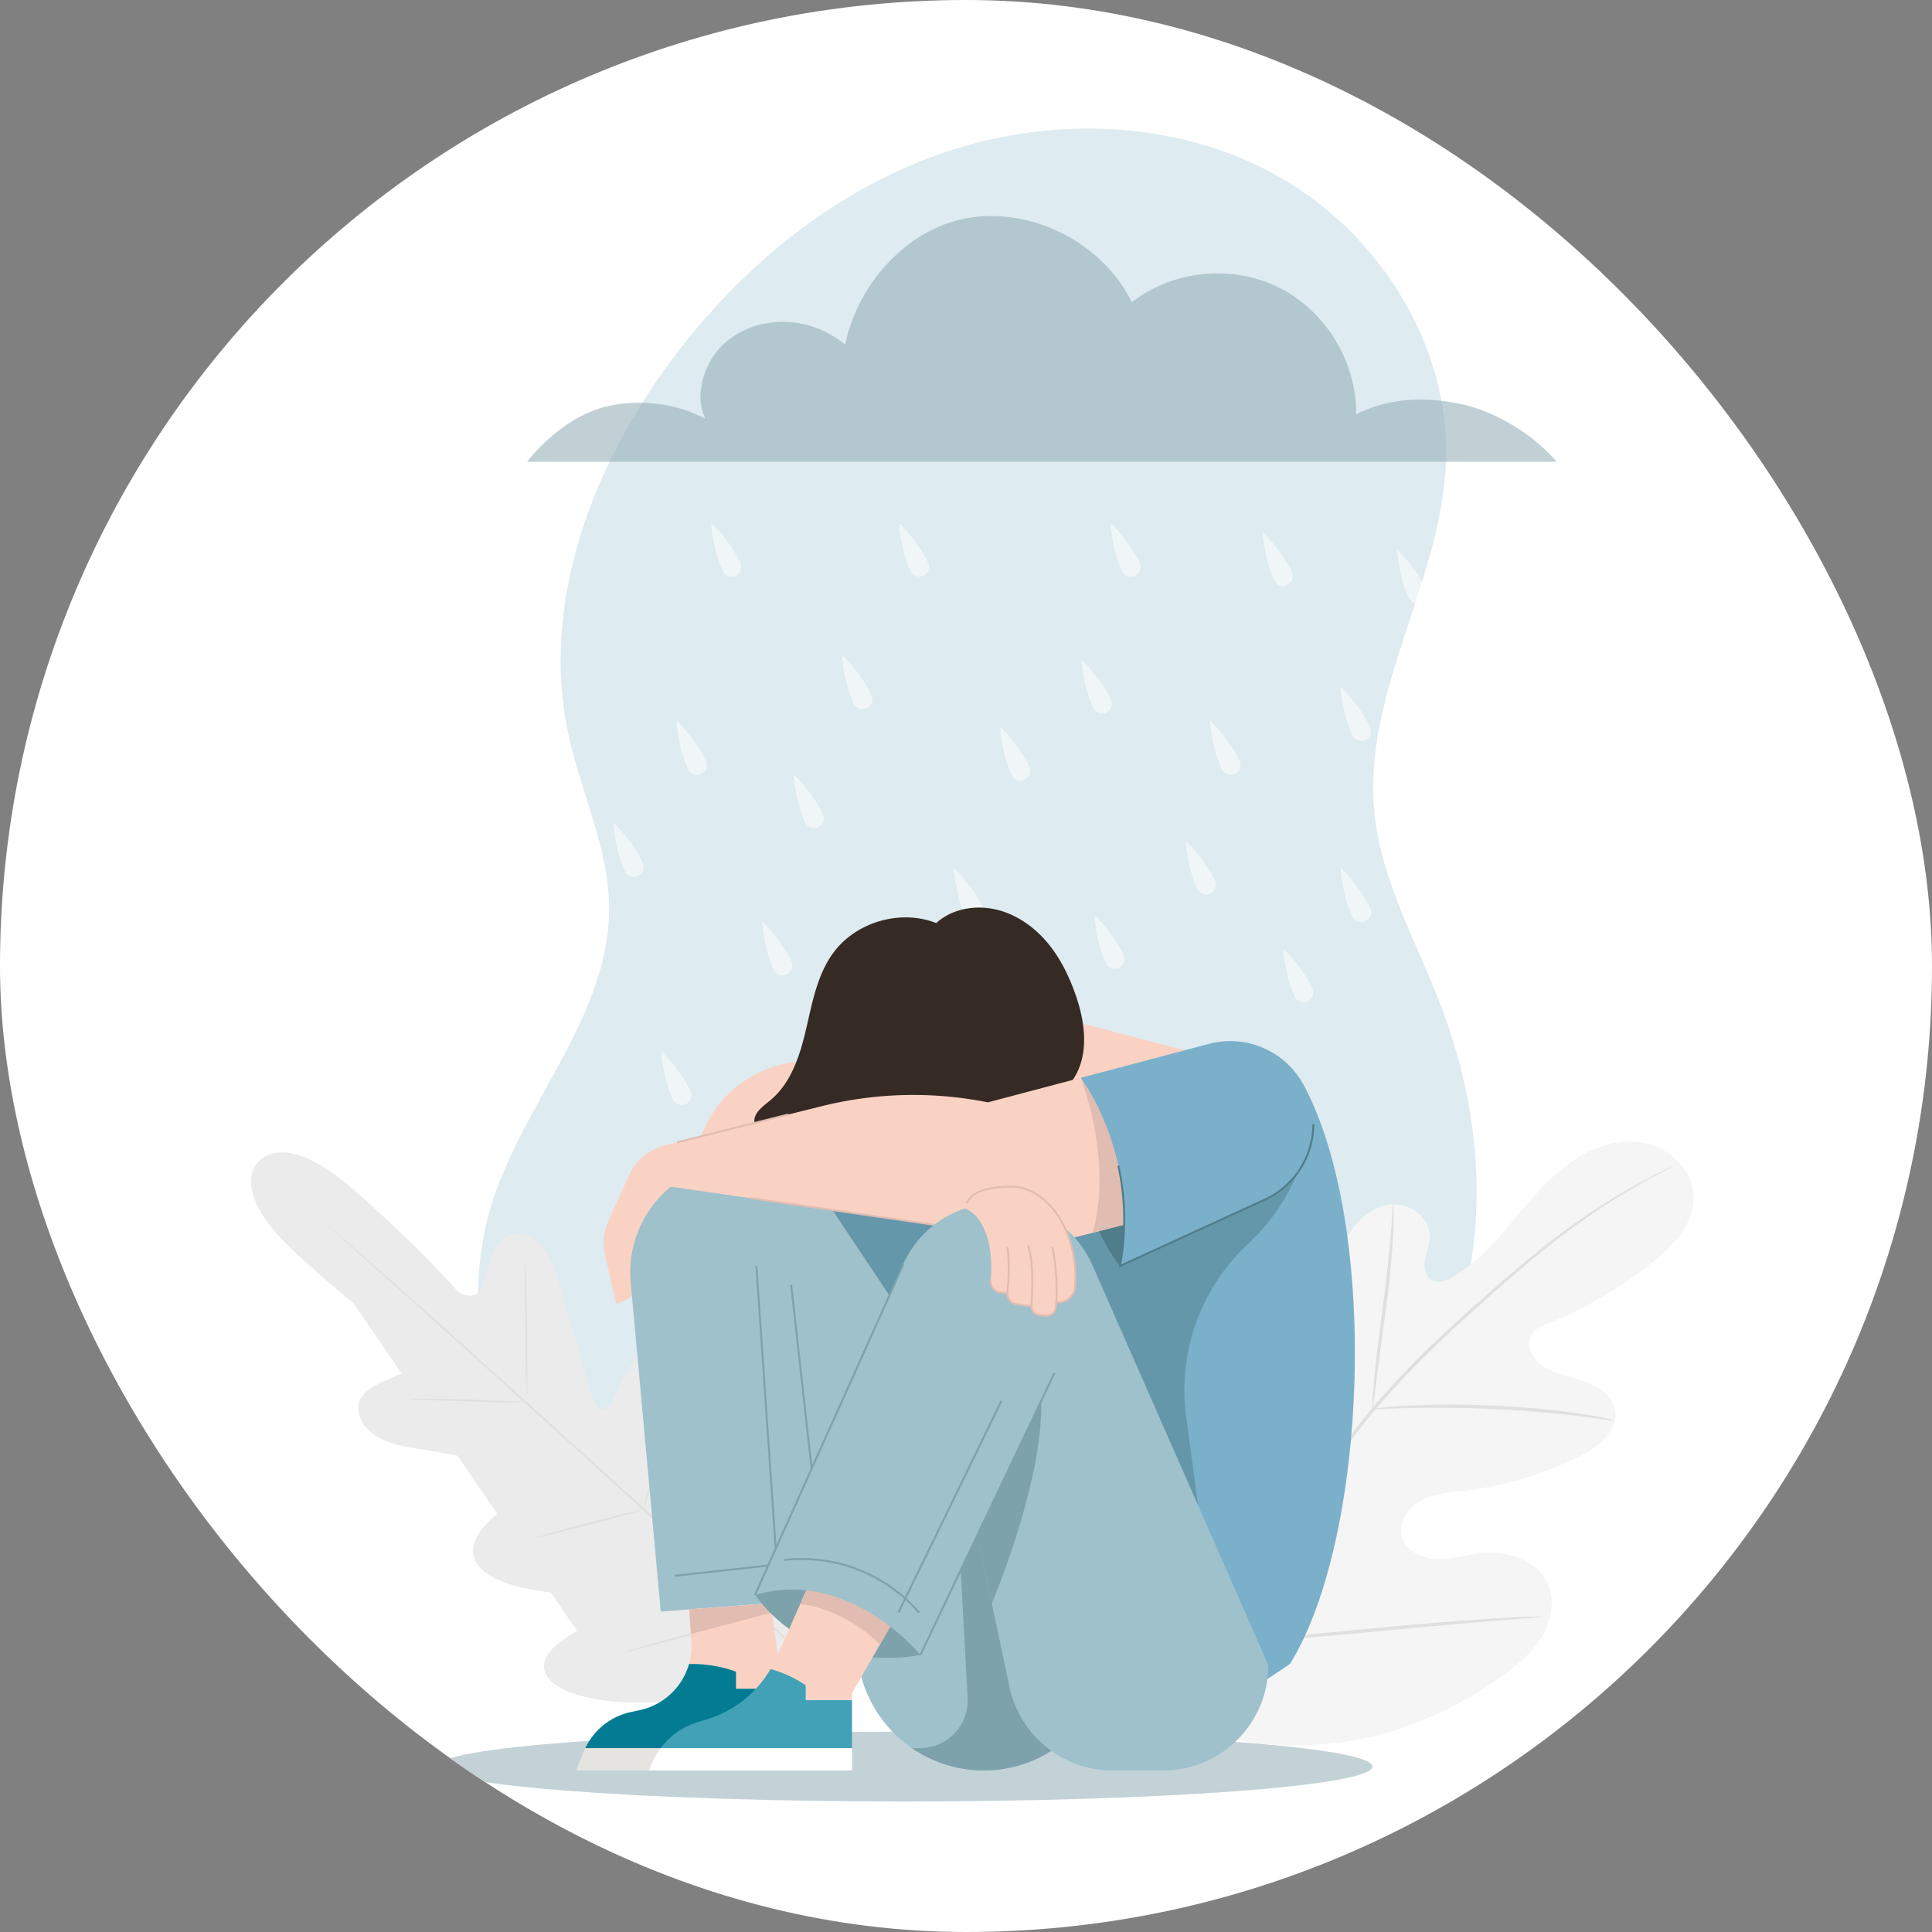 <svg width="48" height="48" fill="none" xmlns="http://www.w3.org/2000/svg"><rect width="100%" height="100%" fill="#808080" stroke="none"/><g clip-path="url(#a)"><rect width="48" height="48" rx="24" fill="#fff"/><g clip-path="url(#b)"><path d="M22.474 44.757c6.421 0 11.627-.388 11.627-.867 0-.48-5.206-.867-11.627-.867-6.422 0-11.627.388-11.627.867s5.205.867 11.627.867Z" fill="#C3D2D7"/><path d="M13.902 37.488c-1.848-2.022-2.504-5.06-1.656-7.664.817-2.507 2.907-4.648 2.887-7.284-.012-1.481-.705-2.863-1.015-4.31-.672-3.14.517-6.434 2.39-9.041 1.695-2.36 4.003-4.333 6.734-5.324 2.732-.99 5.896-.925 8.441.475 2.546 1.4 4.343 4.208 4.242 7.112-.103 2.98-2.066 5.745-1.781 8.715.165 1.721 1.069 3.268 1.679 4.886.758 2.01 1.069 4.209.72 6.327-.348 2.12-1.38 4.148-3.008 5.55-1.535 1.323-3.52 2.038-5.522 2.354-2.372.374-4.796.357-7.176.67-2.526.33-5.208-.576-6.935-2.466Z" fill="#C3DAE4" opacity=".55"/><path d="M38.675 11.472H13.094c.513-.637 1.246-1.22 2.047-1.39.8-.17 1.658-.055 2.385.32-.24-.473-.1-1.107.194-1.548.295-.44.79-.726 1.312-.82a2.405 2.405 0 0 1 1.965.53c.323-1.556 1.609-2.964 3.184-3.167 1.576-.202 3.234.686 3.939 2.11 1.024-.795 2.495-.94 3.655-.362 1.16.578 1.937 1.853 1.918 3.149.808-.406 1.673-.442 2.56-.265.886.177 1.833.757 2.422 1.443Z" fill="#8FAAB3" opacity=".55"/><g opacity=".55" fill="#fff"><path d="M17.669 12.989s.038.659.287 1.197a.242.242 0 1 0 .44-.204c-.248-.538-.727-.993-.727-.993ZM20.918 16.266s.038.66.288 1.197a.243.243 0 1 0 .44-.204c-.25-.538-.728-.993-.728-.993ZM16.803 17.898s.038.66.287 1.197a.243.243 0 1 0 .44-.204c-.249-.538-.727-.993-.727-.993ZM19.717 19.236s.038.66.287 1.197a.242.242 0 1 0 .44-.204c-.249-.538-.727-.993-.727-.993ZM18.936 22.893s.038.66.287 1.198a.242.242 0 1 0 .44-.204c-.25-.538-.727-.994-.727-.994ZM15.233 20.43s.039.66.288 1.198a.243.243 0 1 0 .44-.204c-.25-.538-.728-.994-.728-.994ZM16.427 26.113s.038.66.287 1.198a.242.242 0 1 0 .44-.204c-.249-.538-.727-.994-.727-.994ZM23.696 21.556s.038.66.288 1.197a.243.243 0 1 0 .44-.204c-.249-.538-.728-.993-.728-.993ZM24.845 18.056s.038.66.287 1.197a.242.242 0 1 0 .44-.204c-.25-.538-.727-.993-.727-.993ZM22.331 12.989s.038.659.288 1.197a.242.242 0 1 0 .44-.204c-.25-.538-.728-.993-.728-.993ZM27.586 12.989s.038.659.288 1.197a.242.242 0 1 0 .44-.204c-.25-.538-.728-.993-.728-.993ZM26.873 16.389s.038.66.288 1.197a.242.242 0 1 0 .44-.204c-.25-.538-.728-.993-.728-.993ZM29.456 20.887s.038.66.288 1.197a.242.242 0 1 0 .44-.204c-.25-.538-.728-.993-.728-.993ZM30.06 17.898s.039.66.288 1.197a.243.243 0 1 0 .44-.204c-.249-.538-.727-.993-.727-.993ZM27.186 22.73s.039.659.288 1.197a.242.242 0 1 0 .44-.204c-.249-.538-.728-.994-.728-.994ZM31.88 23.562s.038.66.287 1.198a.242.242 0 1 0 .44-.204c-.248-.538-.727-.994-.727-.994ZM33.306 21.556s.038.66.287 1.197a.243.243 0 1 0 .44-.204c-.249-.538-.727-.993-.727-.993ZM33.306 17.058s.038.66.287 1.197a.243.243 0 1 0 .44-.204c-.249-.538-.727-.993-.727-.993ZM31.37 13.22s.038.66.288 1.198a.242.242 0 1 0 .44-.204c-.25-.538-.728-.994-.728-.994ZM34.71 13.657s.04.66.288 1.198a.242.242 0 1 0 .44-.204c-.248-.538-.727-.994-.727-.994Z"/></g><path d="M14.339 40.523c-.508.28-1.048.694-.728 1.155.32.46 2.012 1.045 5.26.175l1.48-.502.33-1.533c.51-3.325-.256-4.942-.749-5.21-.493-.268-.845.314-1.068.85-.223.535-.4 1.2-.54 1.186-.139-.015-.228-.1-.26-.368-.032-.27-.277-2.733-1.164-3.123-.887-.389-1.592 1.523-1.752 1.76-.16.239-.343.042-.394-.121-.052-.166-.618-2.004-.846-2.851-.227-.847-.609-1.334-1.159-1.279-.53.053-.613.962-.788 1.34-.174.377-.598.074-.598.074s-.821-.974-2.586-2.526c-1.765-1.552-2.376-.666-2.376-.666" fill="#EBEBEB"/><path d="M6.416 28.869s-.79.69.946 2.275c1.736 1.584 2.793 2.294 2.793 2.294s.349.388-.008.602c-.356.215-1.25.397-1.245.93.006.553.532.879 1.398 1.012.867.133 2.756.495 2.926.528.168.033.384.194.164.379-.22.184-2.041 1.095-1.557 1.934.484.84 2.96.813 3.23.816" fill="#EBEBEB"/><path d="M20.554 41.667c-1.291-1.146-3.552-3.22-5.503-4.99-1.95-1.77-3.717-3.37-5.003-4.522l-1.524-1.362a645.14 645.14 0 0 0-.521-.468l-.035-.034.038.03.11.094.42.364c.365.317.89.778 1.535 1.35a639.769 639.769 0 0 1 5.012 4.513c1.951 1.77 4.209 3.848 5.494 5" fill="#E0E0E0"/><path d="M10.163 34.766c0-.004.04-.007.112-.01.073-.004.178-.005.308-.007.26-.002.617.005 1.013.019l1.012.04.307.01a.542.542 0 0 1 .112.008.48.48 0 0 1-.112.01 7.561 7.561 0 0 1-.308.006c-.26 0-.618-.011-1.013-.026l-1.012-.032-.307-.008a.56.56 0 0 1-.112-.01ZM13.092 34.695c-.013 0-.033-.74-.043-1.652-.01-.913-.009-1.653.005-1.653.013 0 .032.74.043 1.652.01.913.009 1.653-.005 1.653ZM15.965 37.548a.56.56 0 0 1 .026-.112l.084-.302a24.187 24.187 0 0 0 .472-2.011c.024-.122.043-.226.06-.308a.541.541 0 0 1 .026-.112c.004 0 0 .041-.008.115a13.903 13.903 0 0 1-.244 1.327 14.27 14.27 0 0 1-.372 1.296.462.462 0 0 1-.044.107ZM13.33 38.196c-.002-.003.034-.016.1-.036l.278-.08a55.98 55.98 0 0 1 1.85-.48l.283-.065a.43.43 0 0 1 .106-.018.462.462 0 0 1-.101.036l-.279.08a56.811 56.811 0 0 1-1.85.48l-.283.065a.462.462 0 0 1-.105.018ZM15.546 41.037a.72.72 0 0 1 .129-.045l.356-.104a94.265 94.265 0 0 1 2.366-.637l.36-.09a.75.75 0 0 1 .134-.026c.001.004-.045.02-.129.045l-.356.104a94.376 94.376 0 0 1-2.365.638l-.36.09a.829.829 0 0 1-.135.025ZM18.805 40.134a.857.857 0 0 1 .029-.143l.093-.386a38.087 38.087 0 0 0 .53-2.569l.067-.392a.9.9 0 0 1 .03-.143.86.86 0 0 1-.011.146 22.69 22.69 0 0 1-.691 3.348.851.851 0 0 1-.047.14Z" fill="#E0E0E0"/><path d="M28.878 42.435c-1.933-2.167-1.747-5.295-1.016-7.974.122-.447.185-.934.493-1.278.308-.345.873-.497 1.232-.211.297.237.35.66.462 1.027.147.488.434.93.818 1.26.251.217.585.392.905.303.44-.122.613-.649.716-1.097l.579-2.51c.103-.45.21-.908.45-1.3.24-.393.642-.715 1.097-.734.454-.018.924.353.91.813-.006.191-.088.372-.12.561-.031.189.007.416.171.51.167.095.376.01.54-.09.57-.343 1.023-.851 1.454-1.362.43-.51.856-1.037 1.393-1.43.537-.395 1.21-.649 1.86-.533.651.116 1.241.674 1.254 1.343.013.67-.507 1.224-1.03 1.64a10.27 10.27 0 0 1-2.554 1.493c-.164.067-.344.14-.437.292-.168.276.045.64.316.808.308.19.68.242 1.019.366.34.124.681.368.736.73.075.501-.422.89-.874 1.116a8.813 8.813 0 0 1-2.883.863c-.358.043-.73.067-1.051.235-.321.169-.577.534-.491.888.085.354.474.553.835.57.36.018.714-.096 1.073-.142.67-.087 1.456.144 1.725.77.176.411.084.904-.146 1.29-.23.386-.581.682-.943.947-1.261.925-2.746 1.558-4.293 1.715-1.547.157-2.903-.023-4.2-.879Z" fill="#F5F5F5"/><path d="M29.27 42.696c.35-1.047-.017-.522.706-1.788.72-1.269 1.625-2.594 2.618-3.947l.74-1c.243-.328.485-.652.74-.955a20.536 20.536 0 0 1 1.57-1.657c.526-.503 1.041-.961 1.527-1.386.487-.424.949-.81 1.384-1.145a16.328 16.328 0 0 1 2.796-1.75c.07-.032.124-.06.165-.079a.364.364 0 0 1 .058-.024.292.292 0 0 1-.054.032l-.162.087c-.141.076-.351.189-.616.34-.532.302-1.288.766-2.15 1.443-.432.336-.89.725-1.374 1.15-.484.427-.998.887-1.52 1.39a20.827 20.827 0 0 0-1.56 1.654c-.254.301-.493.623-.737.952l-.739.999c-.993 1.352-1.897 2.673-2.62 3.936-.724 1.26-.36.728-.717 1.768" fill="#E0E0E0"/><path d="M34.099 35.008a.938.938 0 0 1 0-.201c.007-.13.021-.317.043-.547.042-.462.122-1.097.213-1.797.092-.7.163-1.335.198-1.795.018-.23.03-.417.038-.546a.945.945 0 0 1 .02-.2c.007 0 .01.07.013.2.003.13-.001.318-.012.55a22.51 22.51 0 0 1-.172 1.802l-.239 1.792-.068.544a.896.896 0 0 1-.034.198Z" fill="#E0E0E0"/><path d="M40.118 35.296a1.251 1.251 0 0 1-.237-.027c-.15-.021-.369-.054-.64-.086a28.288 28.288 0 0 0-2.125-.175 31.043 31.043 0 0 0-2.133-.024c-.273.005-.493.016-.646.022a1.256 1.256 0 0 1-.238.002c0-.006.083-.019.236-.036.152-.016.373-.036.647-.049.546-.03 1.304-.038 2.139-.001.834.038 1.587.116 2.128.2.271.04.489.082.638.114.15.034.232.055.23.06ZM30.072 40.818a.293.293 0 0 1-.023-.08l-.05-.231a24.182 24.182 0 0 1-.155-.858 69.052 69.052 0 0 1-.393-2.849 135.627 135.627 0 0 0-.37-2.851l-.128-.861a40.462 40.462 0 0 0-.034-.235.335.335 0 0 1-.006-.083c.003 0 .01.027.023.08l.05.231c.041.202.094.495.154.858.122.726.258 1.734.394 2.85.136 1.114.263 2.122.369 2.85l.128.861.034.235a.28.28 0 0 1 .007.083Z" fill="#E0E0E0"/><path d="M38.315 40.164a.306.306 0 0 1-.083.013l-.24.022-.883.072c-.746.06-1.775.156-2.912.263a93.441 93.441 0 0 1-2.915.238 32.74 32.74 0 0 1-.885.044l-.241.006c-.055 0-.084 0-.085-.004a.31.31 0 0 1 .084-.013l.24-.022.883-.071c.746-.06 1.775-.156 2.912-.264a93.278 93.278 0 0 1 2.915-.238c.373-.022.676-.038.885-.044l.24-.006c.056 0 .085 0 .085.004Z" fill="#E0E0E0"/><path d="M32.369 26.921c1.905 3.48 1.626 11.275-.32 14.42l-.714.477.177-.447-11.059-9.241.354-3.31 11.562-1.899Z" fill="#7BB0CB"/><path d="m32.23 29.15-1.302-1.992-10.122 1.662-.353 3.31 9.697 8.102-.68-5.03a4.963 4.963 0 0 1 1.498-4.26l.094-.09c.505-.48.902-1.06 1.168-1.703Z" fill="#6597AB"/><path d="M20.68 26.358h-.564a2.887 2.887 0 0 0-2.843 2.39l3.055.112.353-2.502ZM16.669 28.417l-.148.037a1.334 1.334 0 0 0-.893.745l-.51 1.128c-.12.264-.15.56-.087.843l.273 1.214a.94.94 0 0 0 .76-.923v-.597l.605-1.381v-1.066Z" fill="#FAD2C3"/><path d="m23.07 33.644-2.373-3.558a2.75 2.75 0 0 0-5.027 1.776l.746 8.177 4.42-.34.577 2.008a3.15 3.15 0 0 0 4.702 1.797l.603-.378-3.649-9.482Z" fill="#9EC1CC"/><path d="m23.662 35.184.378 6.997a1.188 1.188 0 0 1-1.186 1.252h-.194a3.143 3.143 0 0 0 3.455.071l.603-.379-3.056-7.941ZM19.68 31.919l-.047.005.798 7.173.047-.006-.798-7.172ZM19.292 39.122l-.523-7.666.047-.003.524 7.665-.048.004Z" fill="#7DA2AB"/><path d="m16.775 39.172-.005-.047 3.108-.339.004.047-3.107.34Z" fill="#7DA2AB"/><path d="M18.286 41.956h1.16l-.301-2.119-2.024.147.058.787c.014.194-.008.387-.06.57.396-.007.794.055 1.167.192v.423Z" fill="#FAD2C3"/><path d="M14.542 43.432c-.018.039-.038.076-.054.117l-.167.437h5.412l-.078-.554h-5.113Z" fill="#E5E4E1"/><path d="M19.446 41.956h-1.16v-.423c-.372-.137-.77-.2-1.167-.191a1.629 1.629 0 0 1-1.218 1.144l-.236.051a1.63 1.63 0 0 0-1.123.895h5.113l-.209-1.476Z" fill="#037C93"/><path d="m19.146 39.837-2.024.147.045.611 2.011-.53-.032-.228Z" fill="#E1BCB1"/><path d="m26.536 25.34 2.908.752-3.374 1.283.466-2.035Z" fill="#FAD2C3"/><path d="M20.588 28.259a2.342 2.342 0 0 1-1.475-.033c-.16-.057-.332-.155-.366-.322-.047-.235.198-.41.383-.561.522-.427.743-1.114.896-1.771.154-.656.275-1.346.671-1.891.563-.775 1.672-1.098 2.563-.748.38-.344.923-.447 1.426-.349.502.1.952.398 1.29.782.339.385.572.852.742 1.335.233.661.343 1.43-.007 2.036-.307.532-.901.824-1.48 1.028-1.47.516-3.156.032-4.643.494Z" fill="#352B24"/><path d="m26.85 26.778-2.307.61a9.41 9.41 0 0 0-4.131.096l-3.744.933v1.066l9.543 1.38 1.717-.43a6.311 6.311 0 0 0-1.078-3.655Z" fill="#FAD2C3"/><path d="M27.822 31.455a6.29 6.29 0 0 0-.971-4.677l3.188-.844a2.063 2.063 0 0 1 1.387 3.87l-3.604 1.651Z" fill="#7BB0CB"/><path d="M26.852 26.781c.604 1.692.52 3.083.293 3.848l.783-.196a6.309 6.309 0 0 0-1.076-3.652Z" fill="#E1BCB1"/><path d="M27.822 31.455c.065-.337.1-.679.107-1.022l-.626.157c.214.468.519.865.519.865Z" fill="#4F7D8A"/><path d="m27.79 31.496.009-.046a6.224 6.224 0 0 0-.037-2.484l.046-.01c.178.813.194 1.662.047 2.458l3.561-1.632a2.045 2.045 0 0 0 1.19-1.854h.048c0 .814-.479 1.559-1.218 1.898l-3.646 1.67Z" fill="#507D8A"/><path d="m19.584 27.665-2.766.693.012.046 2.766-.693-.012-.046ZM23.572 30.506l-4.937-.714.006-.048 4.937.715-.006.047Z" fill="#E1BCB1"/><path d="M18.762 39.627c1.49 2.061 4.105 1.49 4.105 1.49l.708-1.49-4.178-1.418-.635 1.418Z" fill="#7DA2AB"/><path d="M16.128 43.986h5.04v-.553h-4.752c-.125.164-.224.35-.288.553Z" fill="#fff"/><path d="M20.021 42.233v-.364a2.833 2.833 0 0 0-.876-.405 2.759 2.759 0 0 1-1.597 1.257l-.2.06a1.829 1.829 0 0 0-.933.65h4.753v-1.198H20.02Z" fill="#42A1B7"/><path d="M20.022 42.233h1.147v-.172l1.298-2.252-2.124-1-1.05 2.374c-.043.097-.093.19-.146.282.312.085.61.22.876.405v.363h-.001Z" fill="#FAD2C3"/><path d="M19.88 39.854c.943.098 1.8.78 1.978 1.011l.609-1.056-2.125-1-.462 1.045Z" fill="#E1BCB1"/><path d="m31.512 41.37-4.374-9.943a2.57 2.57 0 0 0-4.698-.016l-3.678 8.216c2.325-.69 4.105 1.49 4.105 1.49l1.416-2.98.797 3.774a2.616 2.616 0 0 0 2.56 2.075h1.257a2.616 2.616 0 0 0 2.615-2.615Z" fill="#9EC1CC"/><path d="M25.868 34.804c.055 2.028-1.227 5.033-1.227 5.033l-.359-1.7 1.586-3.333Z" fill="#7DA2AB"/><path d="m22.888 41.127-.043-.02 3.33-7.003.043.02-3.33 7.003ZM22.422 31.404l-3.687 8.213.044.02 3.686-8.213-.043-.02ZM22.816 40.08a3.837 3.837 0 0 0-3.329-1.299l-.006-.047a3.883 3.883 0 0 1 3.372 1.315l-.037.032Z" fill="#7DA2AB"/><path d="m24.86 34.79-2.56 5.264.043.02 2.56-5.263-.042-.02Z" fill="#7DA2AB"/><path d="M23.977 30.024c.584.248.7 1.164.636 1.791a.268.268 0 0 0 .233.291l.182.024a.269.269 0 0 0 .234.275l.363.047c0 .12.092.218.211.227l.152.01c.121.009.227-.08.241-.2l.016-.138a.404.404 0 0 0 .464-.37c.108-1.396-.706-2.498-1.572-2.498-.953 0-1.112.309-1.16.54Z" fill="#FAD2C3"/><path d="M26.005 32.714h-.018l-.152-.011a.251.251 0 0 1-.232-.229l-.344-.044a.292.292 0 0 1-.255-.278l-.16-.021a.292.292 0 0 1-.254-.317l.047.005a.245.245 0 0 0 .213.265l.203.026v.022a.244.244 0 0 0 .212.25l.385.05v.021c0 .106.083.195.188.203l.152.01a.204.204 0 0 0 .216-.179l.018-.163.025.003a.376.376 0 0 0 .293-.078.377.377 0 0 0 .143-.269 3.03 3.03 0 0 0-.082-.992 2.57 2.57 0 0 0-.28-.679c-.3-.502-.743-.802-1.186-.802-.62 0-.978.129-1.097.395l-.044-.02c.128-.284.501-.422 1.141-.422.46 0 .919.308 1.228.825.124.208.22.44.284.692.083.321.111.66.084 1.007a.425.425 0 0 1-.467.394l-.013.114a.25.25 0 0 1-.248.222Z" fill="#E1BCB1"/><path d="m26.27 32.352-.048-.003c.042-.8-.101-1.356-.103-1.361l.046-.012c.002.005.147.569.104 1.376ZM25.649 32.454l-.047-.003c.076-1.205-.084-1.492-.085-1.495l.04-.024c.008.01.17.294.092 1.522ZM25.052 32.133l-.047-.005c.076-.732 0-1.137 0-1.141l.047-.01c0 .004.078.415 0 1.155Z" fill="#E1BCB1"/></g></g><defs><clipPath id="a"><rect width="48" height="48" rx="24" fill="#fff"/></clipPath><clipPath id="b"><path fill="#fff" d="M0 0h48v48H0z"/></clipPath></defs></svg>